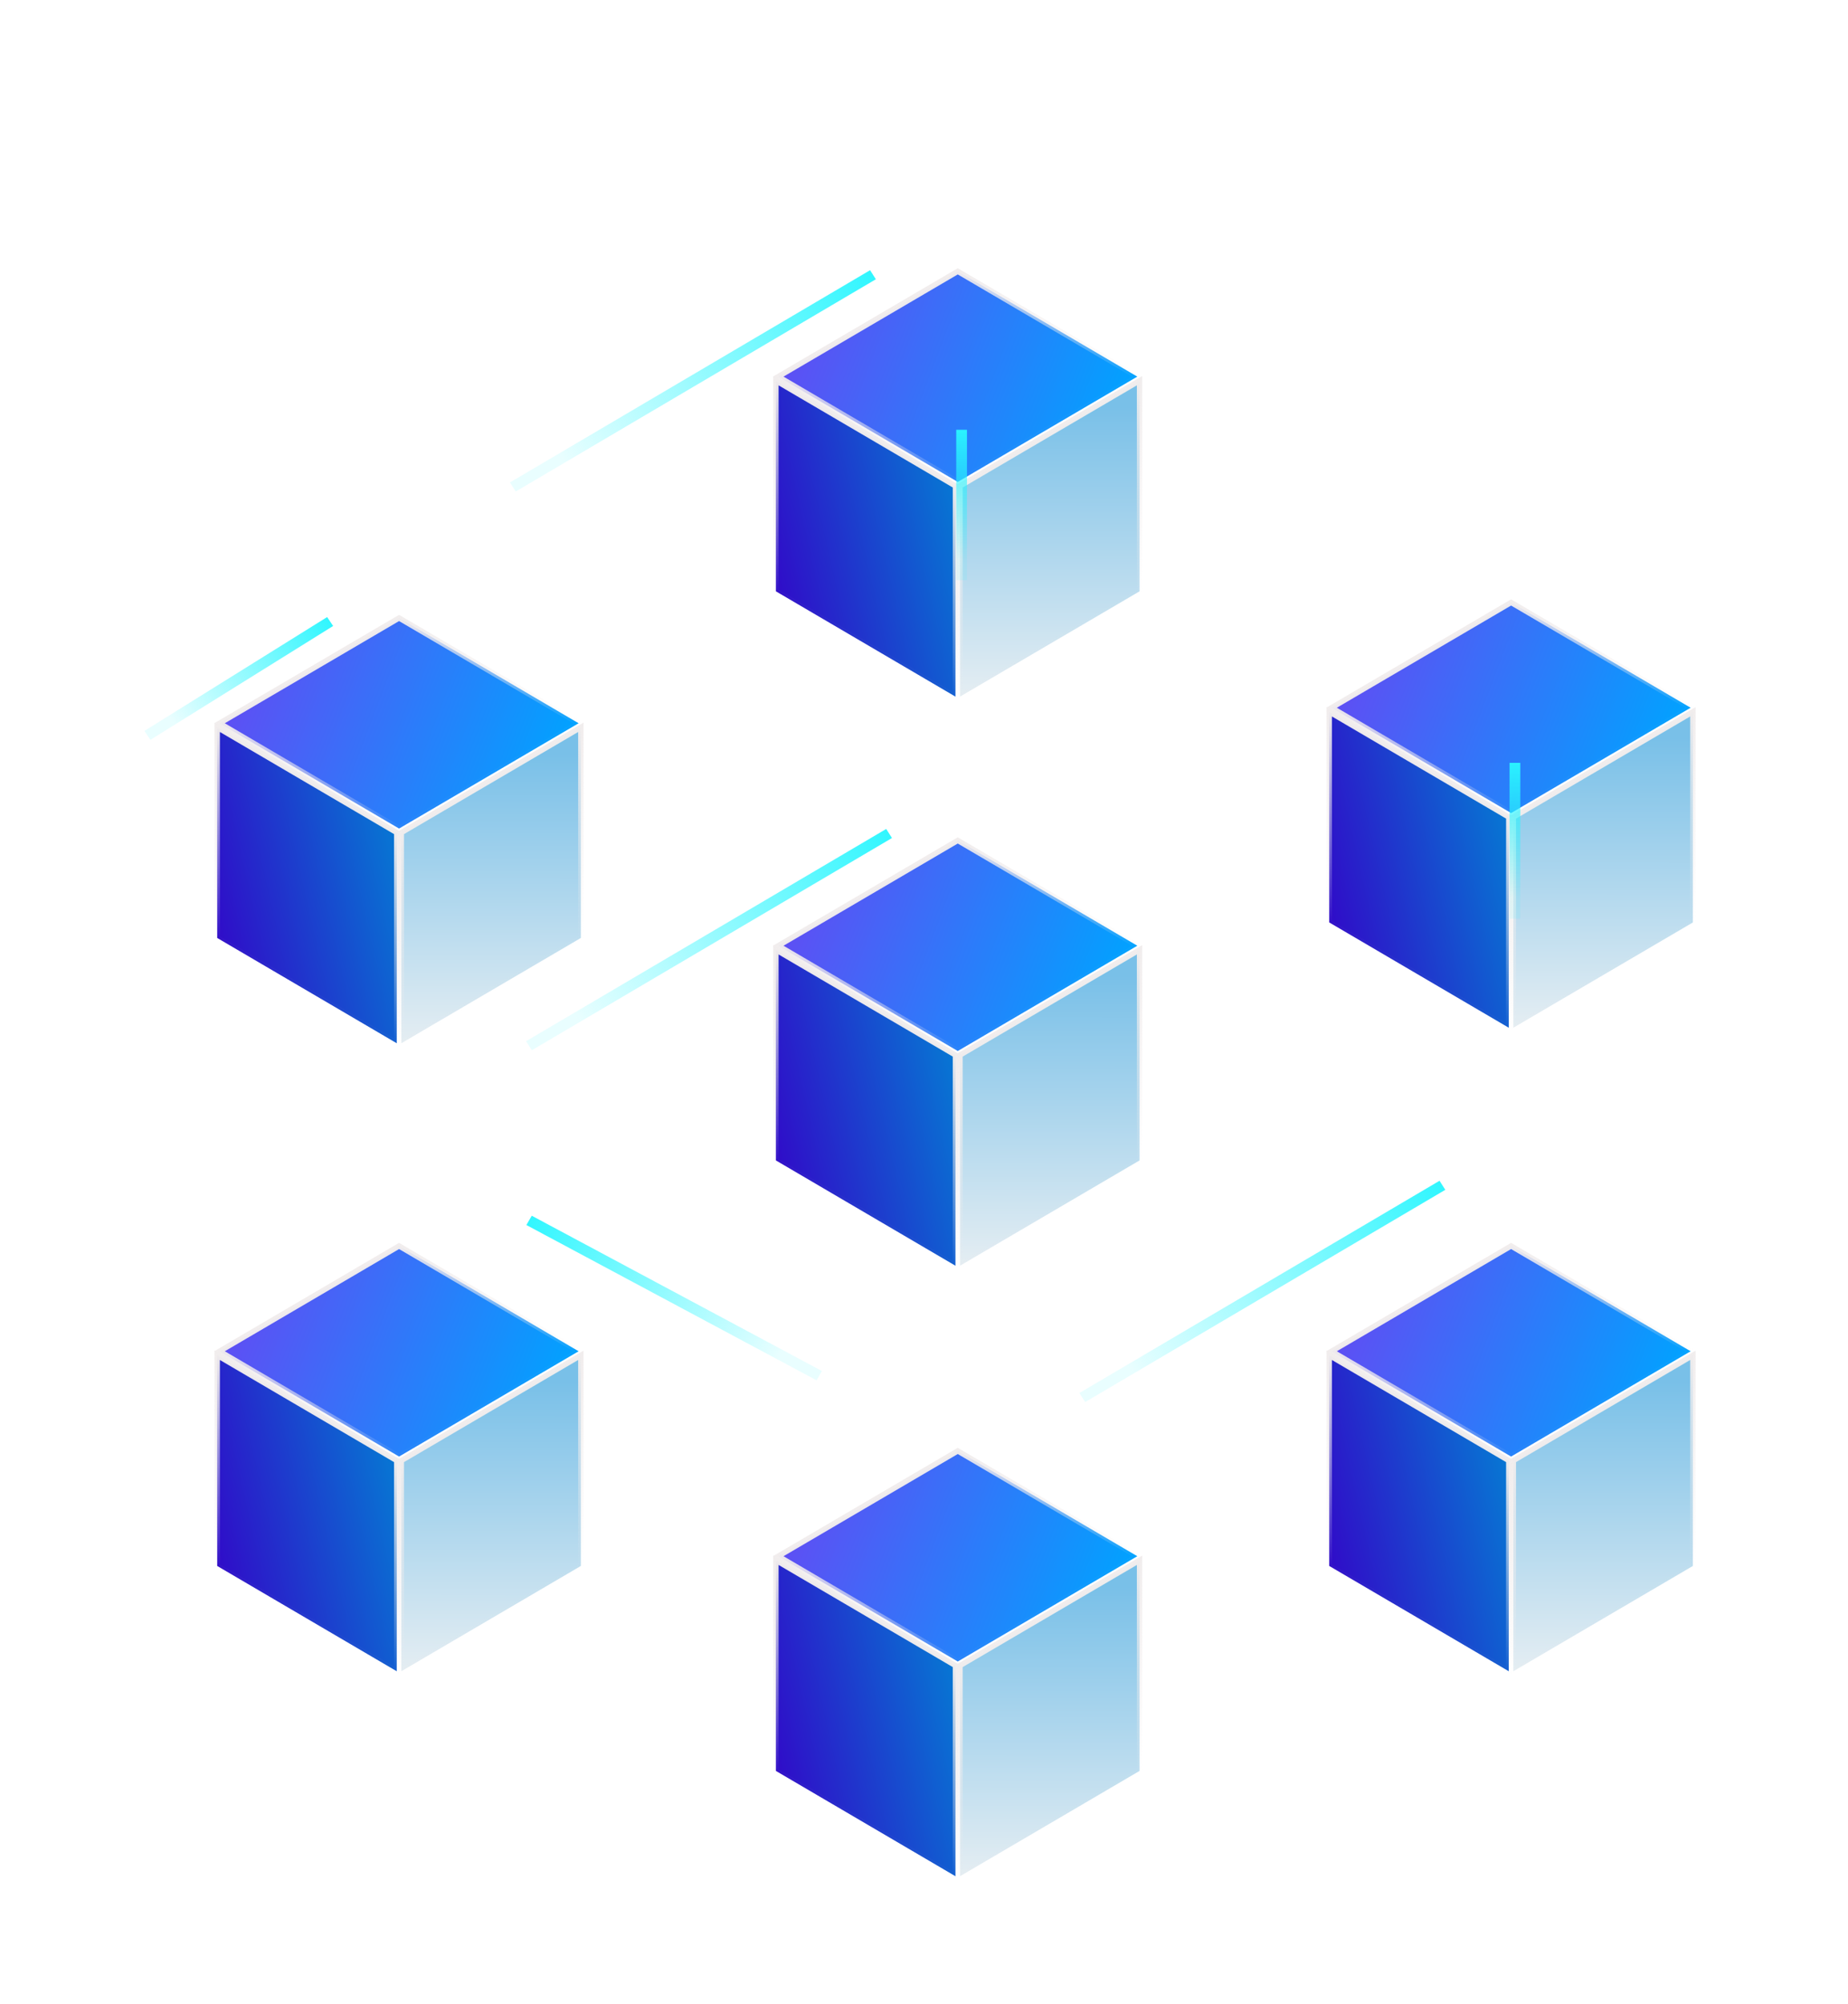 <svg width="344" height="373" viewBox="0 0 344 373" fill="none" xmlns="http://www.w3.org/2000/svg">
<g filter="url(#filter0_d)">
<path d="M178.285 259.282L144.863 239.681L178.285 220.081L211.707 239.681L178.285 259.282Z" fill="url(#paint0_linear)" stroke="url(#paint1_linear)"/>
<path d="M144.431 279.647L144.431 240.434L177.854 260.034L177.854 299.247L144.431 279.647Z" fill="url(#paint2_linear)" stroke="url(#paint3_linear)"/>
<path d="M178.702 299.247L178.702 260.034L212.124 240.434L212.124 279.646L178.702 299.247Z" fill="url(#paint4_linear)" stroke="url(#paint5_linear)"/>
</g>
<g filter="url(#filter1_d)">
<path d="M74.285 211.129L40.863 191.529L74.285 171.928L107.707 191.529L74.285 211.129Z" fill="url(#paint6_linear)" stroke="url(#paint7_linear)"/>
<path d="M40.431 231.494L40.431 192.282L73.853 211.882L73.853 251.095L40.431 231.494Z" fill="url(#paint8_linear)" stroke="url(#paint9_linear)"/>
<path d="M74.701 251.095L74.701 211.882L108.124 192.281L108.124 231.494L74.701 251.095Z" fill="url(#paint10_linear)" stroke="url(#paint11_linear)"/>
</g>
<g filter="url(#filter2_d)">
<path d="M281.285 211.129L247.863 191.529L281.285 171.928L314.707 191.529L281.285 211.129Z" fill="url(#paint12_linear)" stroke="url(#paint13_linear)"/>
<path d="M247.431 231.494L247.431 192.282L280.854 211.882L280.854 251.095L247.431 231.494Z" fill="url(#paint14_linear)" stroke="url(#paint15_linear)"/>
<path d="M281.702 251.095L281.702 211.882L315.124 192.281L315.124 231.494L281.702 251.095Z" fill="url(#paint16_linear)" stroke="url(#paint17_linear)"/>
</g>
<g filter="url(#filter3_d)">
<path d="M178.285 145.642L144.863 126.041L178.285 106.441L211.707 126.041L178.285 145.642Z" fill="url(#paint18_linear)" stroke="url(#paint19_linear)"/>
<path d="M144.431 166.007L144.431 126.794L177.854 146.395L177.854 185.607L144.431 166.007Z" fill="url(#paint20_linear)" stroke="url(#paint21_linear)"/>
<path d="M178.702 185.607L178.702 146.395L212.124 126.794L212.124 166.007L178.702 185.607Z" fill="url(#paint22_linear)" stroke="url(#paint23_linear)"/>
</g>
<g filter="url(#filter4_d)">
<path d="M74.285 104.231L40.863 84.63L74.285 65.03L107.707 84.63L74.285 104.231Z" fill="url(#paint24_linear)" stroke="url(#paint25_linear)"/>
<path d="M40.431 124.596L40.431 85.383L73.853 104.984L73.853 144.196L40.431 124.596Z" fill="url(#paint26_linear)" stroke="url(#paint27_linear)"/>
<path d="M74.701 144.196L74.701 104.984L108.124 85.383L108.124 124.596L74.701 144.196Z" fill="url(#paint28_linear)" stroke="url(#paint29_linear)"/>
</g>
<g filter="url(#filter5_d)">
<path d="M178.285 39.707L144.863 20.106L178.285 0.506L211.707 20.106L178.285 39.707Z" fill="url(#paint30_linear)" stroke="url(#paint31_linear)"/>
<path d="M144.431 60.072L144.431 20.859L177.854 40.46L177.854 79.672L144.431 60.072Z" fill="url(#paint32_linear)" stroke="url(#paint33_linear)"/>
<path d="M178.702 79.672L178.702 40.459L212.124 20.859L212.124 60.072L178.702 79.672Z" fill="url(#paint34_linear)" stroke="url(#paint35_linear)"/>
</g>
<g filter="url(#filter6_d)">
<path d="M281.285 101.342L247.863 81.741L281.285 62.141L314.707 81.741L281.285 101.342Z" fill="url(#paint36_linear)" stroke="url(#paint37_linear)"/>
<path d="M247.431 121.707L247.431 82.494L280.854 102.095L280.854 141.307L247.431 121.707Z" fill="url(#paint38_linear)" stroke="url(#paint39_linear)"/>
<path d="M281.702 141.307L281.702 102.095L315.124 82.494L315.124 121.707L281.702 141.307Z" fill="url(#paint40_linear)" stroke="url(#paint41_linear)"/>
</g>
<line y1="-1" x2="77.769" y2="-1" transform="matrix(0.862 -0.508 0.536 0.844 96 91.49)" stroke="url(#paint42_linear)" stroke-width="2"/>
<line y1="-1" x2="61.243" y2="-1" transform="matrix(-0.882 -0.472 0.5 -0.866 153 255.207)" stroke="url(#paint43_linear)" stroke-width="2"/>
<line x1="179" y1="108" x2="179" y2="80" stroke="url(#paint44_linear)" stroke-width="2"/>
<line x1="282" y1="171" x2="282" y2="142" stroke="url(#paint45_linear)" stroke-width="2"/>
<line y1="-1" x2="40.061" y2="-1" transform="matrix(0.849 -0.529 0.558 0.83 28 137.716)" stroke="url(#paint46_linear)" stroke-width="2"/>
<line y1="-1" x2="77.769" y2="-1" transform="matrix(0.862 -0.508 0.536 0.844 202 260.986)" stroke="url(#paint47_linear)" stroke-width="2"/>
<line y1="-1" x2="77.769" y2="-1" transform="matrix(0.862 -0.508 0.536 0.844 99 195.499)" stroke="url(#paint48_linear)" stroke-width="2"/>
<defs>
<filter id="filter0_d" x="121" y="219.575" width="114.57" height="153.425" filterUnits="userSpaceOnUse" color-interpolation-filters="sRGB">
<feFlood flood-opacity="0" result="BackgroundImageFix"/>
<feColorMatrix in="SourceAlpha" type="matrix" values="0 0 0 0 0 0 0 0 0 0 0 0 0 0 0 0 0 0 127 0"/>
<feOffset dy="50"/>
<feGaussianBlur stdDeviation="11.5"/>
<feColorMatrix type="matrix" values="0 0 0 0 0.106 0 0 0 0 0.263 0 0 0 0 0.808 0 0 0 0.35 0"/>
<feBlend mode="normal" in2="BackgroundImageFix" result="effect1_dropShadow"/>
<feBlend mode="normal" in="SourceGraphic" in2="effect1_dropShadow" result="shape"/>
</filter>
<filter id="filter1_d" x="20" y="171.422" width="108.57" height="160.425" filterUnits="userSpaceOnUse" color-interpolation-filters="sRGB">
<feFlood flood-opacity="0" result="BackgroundImageFix"/>
<feColorMatrix in="SourceAlpha" type="matrix" values="0 0 0 0 0 0 0 0 0 0 0 0 0 0 0 0 0 0 127 0"/>
<feOffset dy="60"/>
<feGaussianBlur stdDeviation="10"/>
<feColorMatrix type="matrix" values="0 0 0 0 0.106 0 0 0 0 0.263 0 0 0 0 0.808 0 0 0 0.26 0"/>
<feBlend mode="normal" in2="BackgroundImageFix" result="effect1_dropShadow"/>
<feBlend mode="normal" in="SourceGraphic" in2="effect1_dropShadow" result="shape"/>
</filter>
<filter id="filter2_d" x="227" y="171.422" width="108.57" height="160.425" filterUnits="userSpaceOnUse" color-interpolation-filters="sRGB">
<feFlood flood-opacity="0" result="BackgroundImageFix"/>
<feColorMatrix in="SourceAlpha" type="matrix" values="0 0 0 0 0 0 0 0 0 0 0 0 0 0 0 0 0 0 127 0"/>
<feOffset dy="60"/>
<feGaussianBlur stdDeviation="10"/>
<feColorMatrix type="matrix" values="0 0 0 0 0.106 0 0 0 0 0.263 0 0 0 0 0.808 0 0 0 0.26 0"/>
<feBlend mode="normal" in2="BackgroundImageFix" result="effect1_dropShadow"/>
<feBlend mode="normal" in="SourceGraphic" in2="effect1_dropShadow" result="shape"/>
</filter>
<filter id="filter3_d" x="124" y="105.935" width="108.57" height="150.425" filterUnits="userSpaceOnUse" color-interpolation-filters="sRGB">
<feFlood flood-opacity="0" result="BackgroundImageFix"/>
<feColorMatrix in="SourceAlpha" type="matrix" values="0 0 0 0 0 0 0 0 0 0 0 0 0 0 0 0 0 0 127 0"/>
<feOffset dy="50"/>
<feGaussianBlur stdDeviation="10"/>
<feColorMatrix type="matrix" values="0 0 0 0 0.102 0 0 0 0 0.271 0 0 0 0 0.808 0 0 0 0.28 0"/>
<feBlend mode="normal" in2="BackgroundImageFix" result="effect1_dropShadow"/>
<feBlend mode="normal" in="SourceGraphic" in2="effect1_dropShadow" result="shape"/>
</filter>
<filter id="filter4_d" x="20" y="64.524" width="108.57" height="150.425" filterUnits="userSpaceOnUse" color-interpolation-filters="sRGB">
<feFlood flood-opacity="0" result="BackgroundImageFix"/>
<feColorMatrix in="SourceAlpha" type="matrix" values="0 0 0 0 0 0 0 0 0 0 0 0 0 0 0 0 0 0 127 0"/>
<feOffset dy="50"/>
<feGaussianBlur stdDeviation="10"/>
<feColorMatrix type="matrix" values="0 0 0 0 0.102 0 0 0 0 0.271 0 0 0 0 0.808 0 0 0 0.28 0"/>
<feBlend mode="normal" in2="BackgroundImageFix" result="effect1_dropShadow"/>
<feBlend mode="normal" in="SourceGraphic" in2="effect1_dropShadow" result="shape"/>
</filter>
<filter id="filter5_d" x="124" y="0" width="108.57" height="150.425" filterUnits="userSpaceOnUse" color-interpolation-filters="sRGB">
<feFlood flood-opacity="0" result="BackgroundImageFix"/>
<feColorMatrix in="SourceAlpha" type="matrix" values="0 0 0 0 0 0 0 0 0 0 0 0 0 0 0 0 0 0 127 0"/>
<feOffset dy="50"/>
<feGaussianBlur stdDeviation="10"/>
<feColorMatrix type="matrix" values="0 0 0 0 0.102 0 0 0 0 0.271 0 0 0 0 0.808 0 0 0 0.28 0"/>
<feBlend mode="normal" in2="BackgroundImageFix" result="effect1_dropShadow"/>
<feBlend mode="normal" in="SourceGraphic" in2="effect1_dropShadow" result="shape"/>
</filter>
<filter id="filter6_d" x="227" y="61.635" width="108.57" height="150.425" filterUnits="userSpaceOnUse" color-interpolation-filters="sRGB">
<feFlood flood-opacity="0" result="BackgroundImageFix"/>
<feColorMatrix in="SourceAlpha" type="matrix" values="0 0 0 0 0 0 0 0 0 0 0 0 0 0 0 0 0 0 127 0"/>
<feOffset dy="50"/>
<feGaussianBlur stdDeviation="10"/>
<feColorMatrix type="matrix" values="0 0 0 0 0.102 0 0 0 0 0.271 0 0 0 0 0.808 0 0 0 0.28 0"/>
<feBlend mode="normal" in2="BackgroundImageFix" result="effect1_dropShadow"/>
<feBlend mode="normal" in="SourceGraphic" in2="effect1_dropShadow" result="shape"/>
</filter>
<linearGradient id="paint0_linear" x1="216.087" y1="229.253" x2="147.693" y2="203.373" gradientUnits="userSpaceOnUse">
<stop stop-color="#00A3FF"/>
<stop offset="1" stop-color="#6E40F2"/>
</linearGradient>
<linearGradient id="paint1_linear" x1="161.142" y1="229.628" x2="178.69" y2="259.55" gradientUnits="userSpaceOnUse">
<stop stop-color="#F1EDED"/>
<stop offset="1" stop-color="#F1EDED" stop-opacity="0"/>
</linearGradient>
<linearGradient id="paint2_linear" x1="180.856" y1="246.508" x2="135.365" y2="256.846" gradientUnits="userSpaceOnUse">
<stop stop-color="#0088D5"/>
<stop offset="1" stop-color="#3401C7"/>
</linearGradient>
<linearGradient id="paint3_linear" x1="161.142" y1="249.734" x2="143.595" y2="279.656" gradientUnits="userSpaceOnUse">
<stop stop-color="#F1EDED"/>
<stop offset="1" stop-color="#F1EDED" stop-opacity="0"/>
</linearGradient>
<linearGradient id="paint4_linear" x1="212.579" y1="245.349" x2="212.539" y2="306.96" gradientUnits="userSpaceOnUse">
<stop stop-color="#79C0E8"/>
<stop offset="1" stop-color="#F4F4F4"/>
</linearGradient>
<linearGradient id="paint5_linear" x1="195.413" y1="249.734" x2="212.96" y2="279.656" gradientUnits="userSpaceOnUse">
<stop stop-color="#F1EDED"/>
<stop offset="1" stop-color="#F1EDED" stop-opacity="0"/>
</linearGradient>
<linearGradient id="paint6_linear" x1="112.087" y1="181.1" x2="43.693" y2="155.22" gradientUnits="userSpaceOnUse">
<stop stop-color="#00A3FF"/>
<stop offset="1" stop-color="#6E40F2"/>
</linearGradient>
<linearGradient id="paint7_linear" x1="57.142" y1="181.476" x2="74.69" y2="211.397" gradientUnits="userSpaceOnUse">
<stop stop-color="#F1EDED"/>
<stop offset="1" stop-color="#F1EDED" stop-opacity="0"/>
</linearGradient>
<linearGradient id="paint8_linear" x1="76.856" y1="198.356" x2="31.365" y2="208.694" gradientUnits="userSpaceOnUse">
<stop stop-color="#0088D5"/>
<stop offset="1" stop-color="#3401C7"/>
</linearGradient>
<linearGradient id="paint9_linear" x1="57.142" y1="201.582" x2="39.595" y2="231.504" gradientUnits="userSpaceOnUse">
<stop stop-color="#F1EDED"/>
<stop offset="1" stop-color="#F1EDED" stop-opacity="0"/>
</linearGradient>
<linearGradient id="paint10_linear" x1="108.578" y1="197.197" x2="108.539" y2="258.808" gradientUnits="userSpaceOnUse">
<stop stop-color="#79C0E8"/>
<stop offset="1" stop-color="#F4F4F4"/>
</linearGradient>
<linearGradient id="paint11_linear" x1="91.413" y1="201.582" x2="108.96" y2="231.504" gradientUnits="userSpaceOnUse">
<stop stop-color="#F1EDED"/>
<stop offset="1" stop-color="#F1EDED" stop-opacity="0"/>
</linearGradient>
<linearGradient id="paint12_linear" x1="319.087" y1="181.1" x2="250.693" y2="155.22" gradientUnits="userSpaceOnUse">
<stop stop-color="#00A3FF"/>
<stop offset="1" stop-color="#6E40F2"/>
</linearGradient>
<linearGradient id="paint13_linear" x1="264.142" y1="181.476" x2="281.69" y2="211.397" gradientUnits="userSpaceOnUse">
<stop stop-color="#F1EDED"/>
<stop offset="1" stop-color="#F1EDED" stop-opacity="0"/>
</linearGradient>
<linearGradient id="paint14_linear" x1="283.856" y1="198.356" x2="238.365" y2="208.694" gradientUnits="userSpaceOnUse">
<stop stop-color="#0088D5"/>
<stop offset="1" stop-color="#3401C7"/>
</linearGradient>
<linearGradient id="paint15_linear" x1="264.142" y1="201.582" x2="246.595" y2="231.504" gradientUnits="userSpaceOnUse">
<stop stop-color="#F1EDED"/>
<stop offset="1" stop-color="#F1EDED" stop-opacity="0"/>
</linearGradient>
<linearGradient id="paint16_linear" x1="315.579" y1="197.197" x2="315.539" y2="258.808" gradientUnits="userSpaceOnUse">
<stop stop-color="#79C0E8"/>
<stop offset="1" stop-color="#F4F4F4"/>
</linearGradient>
<linearGradient id="paint17_linear" x1="298.413" y1="201.582" x2="315.96" y2="231.504" gradientUnits="userSpaceOnUse">
<stop stop-color="#F1EDED"/>
<stop offset="1" stop-color="#F1EDED" stop-opacity="0"/>
</linearGradient>
<linearGradient id="paint18_linear" x1="216.087" y1="115.613" x2="147.693" y2="89.733" gradientUnits="userSpaceOnUse">
<stop stop-color="#00A3FF"/>
<stop offset="1" stop-color="#6E40F2"/>
</linearGradient>
<linearGradient id="paint19_linear" x1="161.142" y1="115.988" x2="178.69" y2="145.91" gradientUnits="userSpaceOnUse">
<stop stop-color="#F1EDED"/>
<stop offset="1" stop-color="#F1EDED" stop-opacity="0"/>
</linearGradient>
<linearGradient id="paint20_linear" x1="180.856" y1="132.869" x2="135.365" y2="143.207" gradientUnits="userSpaceOnUse">
<stop stop-color="#0088D5"/>
<stop offset="1" stop-color="#3401C7"/>
</linearGradient>
<linearGradient id="paint21_linear" x1="161.142" y1="136.095" x2="143.595" y2="166.016" gradientUnits="userSpaceOnUse">
<stop stop-color="#F1EDED"/>
<stop offset="1" stop-color="#F1EDED" stop-opacity="0"/>
</linearGradient>
<linearGradient id="paint22_linear" x1="212.579" y1="131.71" x2="212.539" y2="193.321" gradientUnits="userSpaceOnUse">
<stop stop-color="#79C0E8"/>
<stop offset="1" stop-color="#F4F4F4"/>
</linearGradient>
<linearGradient id="paint23_linear" x1="195.413" y1="136.094" x2="212.96" y2="166.016" gradientUnits="userSpaceOnUse">
<stop stop-color="#F1EDED"/>
<stop offset="1" stop-color="#F1EDED" stop-opacity="0"/>
</linearGradient>
<linearGradient id="paint24_linear" x1="112.087" y1="74.202" x2="43.693" y2="48.322" gradientUnits="userSpaceOnUse">
<stop stop-color="#00A3FF"/>
<stop offset="1" stop-color="#6E40F2"/>
</linearGradient>
<linearGradient id="paint25_linear" x1="57.142" y1="74.577" x2="74.69" y2="104.499" gradientUnits="userSpaceOnUse">
<stop stop-color="#F1EDED"/>
<stop offset="1" stop-color="#F1EDED" stop-opacity="0"/>
</linearGradient>
<linearGradient id="paint26_linear" x1="76.856" y1="91.458" x2="31.365" y2="101.796" gradientUnits="userSpaceOnUse">
<stop stop-color="#0088D5"/>
<stop offset="1" stop-color="#3401C7"/>
</linearGradient>
<linearGradient id="paint27_linear" x1="57.142" y1="94.684" x2="39.595" y2="124.605" gradientUnits="userSpaceOnUse">
<stop stop-color="#F1EDED"/>
<stop offset="1" stop-color="#F1EDED" stop-opacity="0"/>
</linearGradient>
<linearGradient id="paint28_linear" x1="108.578" y1="90.299" x2="108.539" y2="151.91" gradientUnits="userSpaceOnUse">
<stop stop-color="#79C0E8"/>
<stop offset="1" stop-color="#F4F4F4"/>
</linearGradient>
<linearGradient id="paint29_linear" x1="91.413" y1="94.683" x2="108.96" y2="124.605" gradientUnits="userSpaceOnUse">
<stop stop-color="#F1EDED"/>
<stop offset="1" stop-color="#F1EDED" stop-opacity="0"/>
</linearGradient>
<linearGradient id="paint30_linear" x1="216.087" y1="9.678" x2="147.693" y2="-16.202" gradientUnits="userSpaceOnUse">
<stop stop-color="#00A3FF"/>
<stop offset="1" stop-color="#6E40F2"/>
</linearGradient>
<linearGradient id="paint31_linear" x1="161.142" y1="10.053" x2="178.69" y2="39.975" gradientUnits="userSpaceOnUse">
<stop stop-color="#F1EDED"/>
<stop offset="1" stop-color="#F1EDED" stop-opacity="0"/>
</linearGradient>
<linearGradient id="paint32_linear" x1="180.856" y1="26.933" x2="135.365" y2="37.272" gradientUnits="userSpaceOnUse">
<stop stop-color="#0088D5"/>
<stop offset="1" stop-color="#3401C7"/>
</linearGradient>
<linearGradient id="paint33_linear" x1="161.142" y1="30.16" x2="143.595" y2="60.081" gradientUnits="userSpaceOnUse">
<stop stop-color="#F1EDED"/>
<stop offset="1" stop-color="#F1EDED" stop-opacity="0"/>
</linearGradient>
<linearGradient id="paint34_linear" x1="212.579" y1="25.774" x2="212.539" y2="87.386" gradientUnits="userSpaceOnUse">
<stop stop-color="#79C0E8"/>
<stop offset="1" stop-color="#F4F4F4"/>
</linearGradient>
<linearGradient id="paint35_linear" x1="195.413" y1="30.159" x2="212.96" y2="60.081" gradientUnits="userSpaceOnUse">
<stop stop-color="#F1EDED"/>
<stop offset="1" stop-color="#F1EDED" stop-opacity="0"/>
</linearGradient>
<linearGradient id="paint36_linear" x1="319.087" y1="71.313" x2="250.693" y2="45.433" gradientUnits="userSpaceOnUse">
<stop stop-color="#00A3FF"/>
<stop offset="1" stop-color="#6E40F2"/>
</linearGradient>
<linearGradient id="paint37_linear" x1="264.142" y1="71.688" x2="281.69" y2="101.61" gradientUnits="userSpaceOnUse">
<stop stop-color="#F1EDED"/>
<stop offset="1" stop-color="#F1EDED" stop-opacity="0"/>
</linearGradient>
<linearGradient id="paint38_linear" x1="283.856" y1="88.569" x2="238.365" y2="98.907" gradientUnits="userSpaceOnUse">
<stop stop-color="#0088D5"/>
<stop offset="1" stop-color="#3401C7"/>
</linearGradient>
<linearGradient id="paint39_linear" x1="264.142" y1="91.794" x2="246.595" y2="121.716" gradientUnits="userSpaceOnUse">
<stop stop-color="#F1EDED"/>
<stop offset="1" stop-color="#F1EDED" stop-opacity="0"/>
</linearGradient>
<linearGradient id="paint40_linear" x1="315.579" y1="87.409" x2="315.539" y2="149.021" gradientUnits="userSpaceOnUse">
<stop stop-color="#79C0E8"/>
<stop offset="1" stop-color="#F4F4F4"/>
</linearGradient>
<linearGradient id="paint41_linear" x1="298.413" y1="91.794" x2="315.96" y2="121.716" gradientUnits="userSpaceOnUse">
<stop stop-color="#F1EDED"/>
<stop offset="1" stop-color="#F1EDED" stop-opacity="0"/>
</linearGradient>
<linearGradient id="paint42_linear" x1="80.095" y1="-3.838" x2="10.046" y2="-3.183" gradientUnits="userSpaceOnUse">
<stop stop-color="#2AF6FF"/>
<stop offset="1" stop-color="#2AF6FF" stop-opacity="0.1"/>
</linearGradient>
<linearGradient id="paint43_linear" x1="63.074" y1="-3.838" x2="7.909" y2="-3.432" gradientUnits="userSpaceOnUse">
<stop stop-color="#2AF6FF"/>
<stop offset="1" stop-color="#2AF6FF" stop-opacity="0.1"/>
</linearGradient>
<linearGradient id="paint44_linear" x1="176.162" y1="79.163" x2="176.247" y2="104.385" gradientUnits="userSpaceOnUse">
<stop stop-color="#2AF6FF"/>
<stop offset="1" stop-color="#2AF6FF" stop-opacity="0.1"/>
</linearGradient>
<linearGradient id="paint45_linear" x1="279.162" y1="141.133" x2="279.253" y2="167.256" gradientUnits="userSpaceOnUse">
<stop stop-color="#2AF6FF"/>
<stop offset="1" stop-color="#2AF6FF" stop-opacity="0.1"/>
</linearGradient>
<linearGradient id="paint46_linear" x1="41.259" y1="-3.838" x2="5.172" y2="-3.665" gradientUnits="userSpaceOnUse">
<stop stop-color="#2AF6FF"/>
<stop offset="1" stop-color="#2AF6FF" stop-opacity="0.1"/>
</linearGradient>
<linearGradient id="paint47_linear" x1="80.095" y1="-3.838" x2="10.046" y2="-3.183" gradientUnits="userSpaceOnUse">
<stop stop-color="#2AF6FF"/>
<stop offset="1" stop-color="#2AF6FF" stop-opacity="0.1"/>
</linearGradient>
<linearGradient id="paint48_linear" x1="80.095" y1="-3.838" x2="10.046" y2="-3.183" gradientUnits="userSpaceOnUse">
<stop stop-color="#2AF6FF"/>
<stop offset="1" stop-color="#2AF6FF" stop-opacity="0.1"/>
</linearGradient>
</defs>
</svg>
